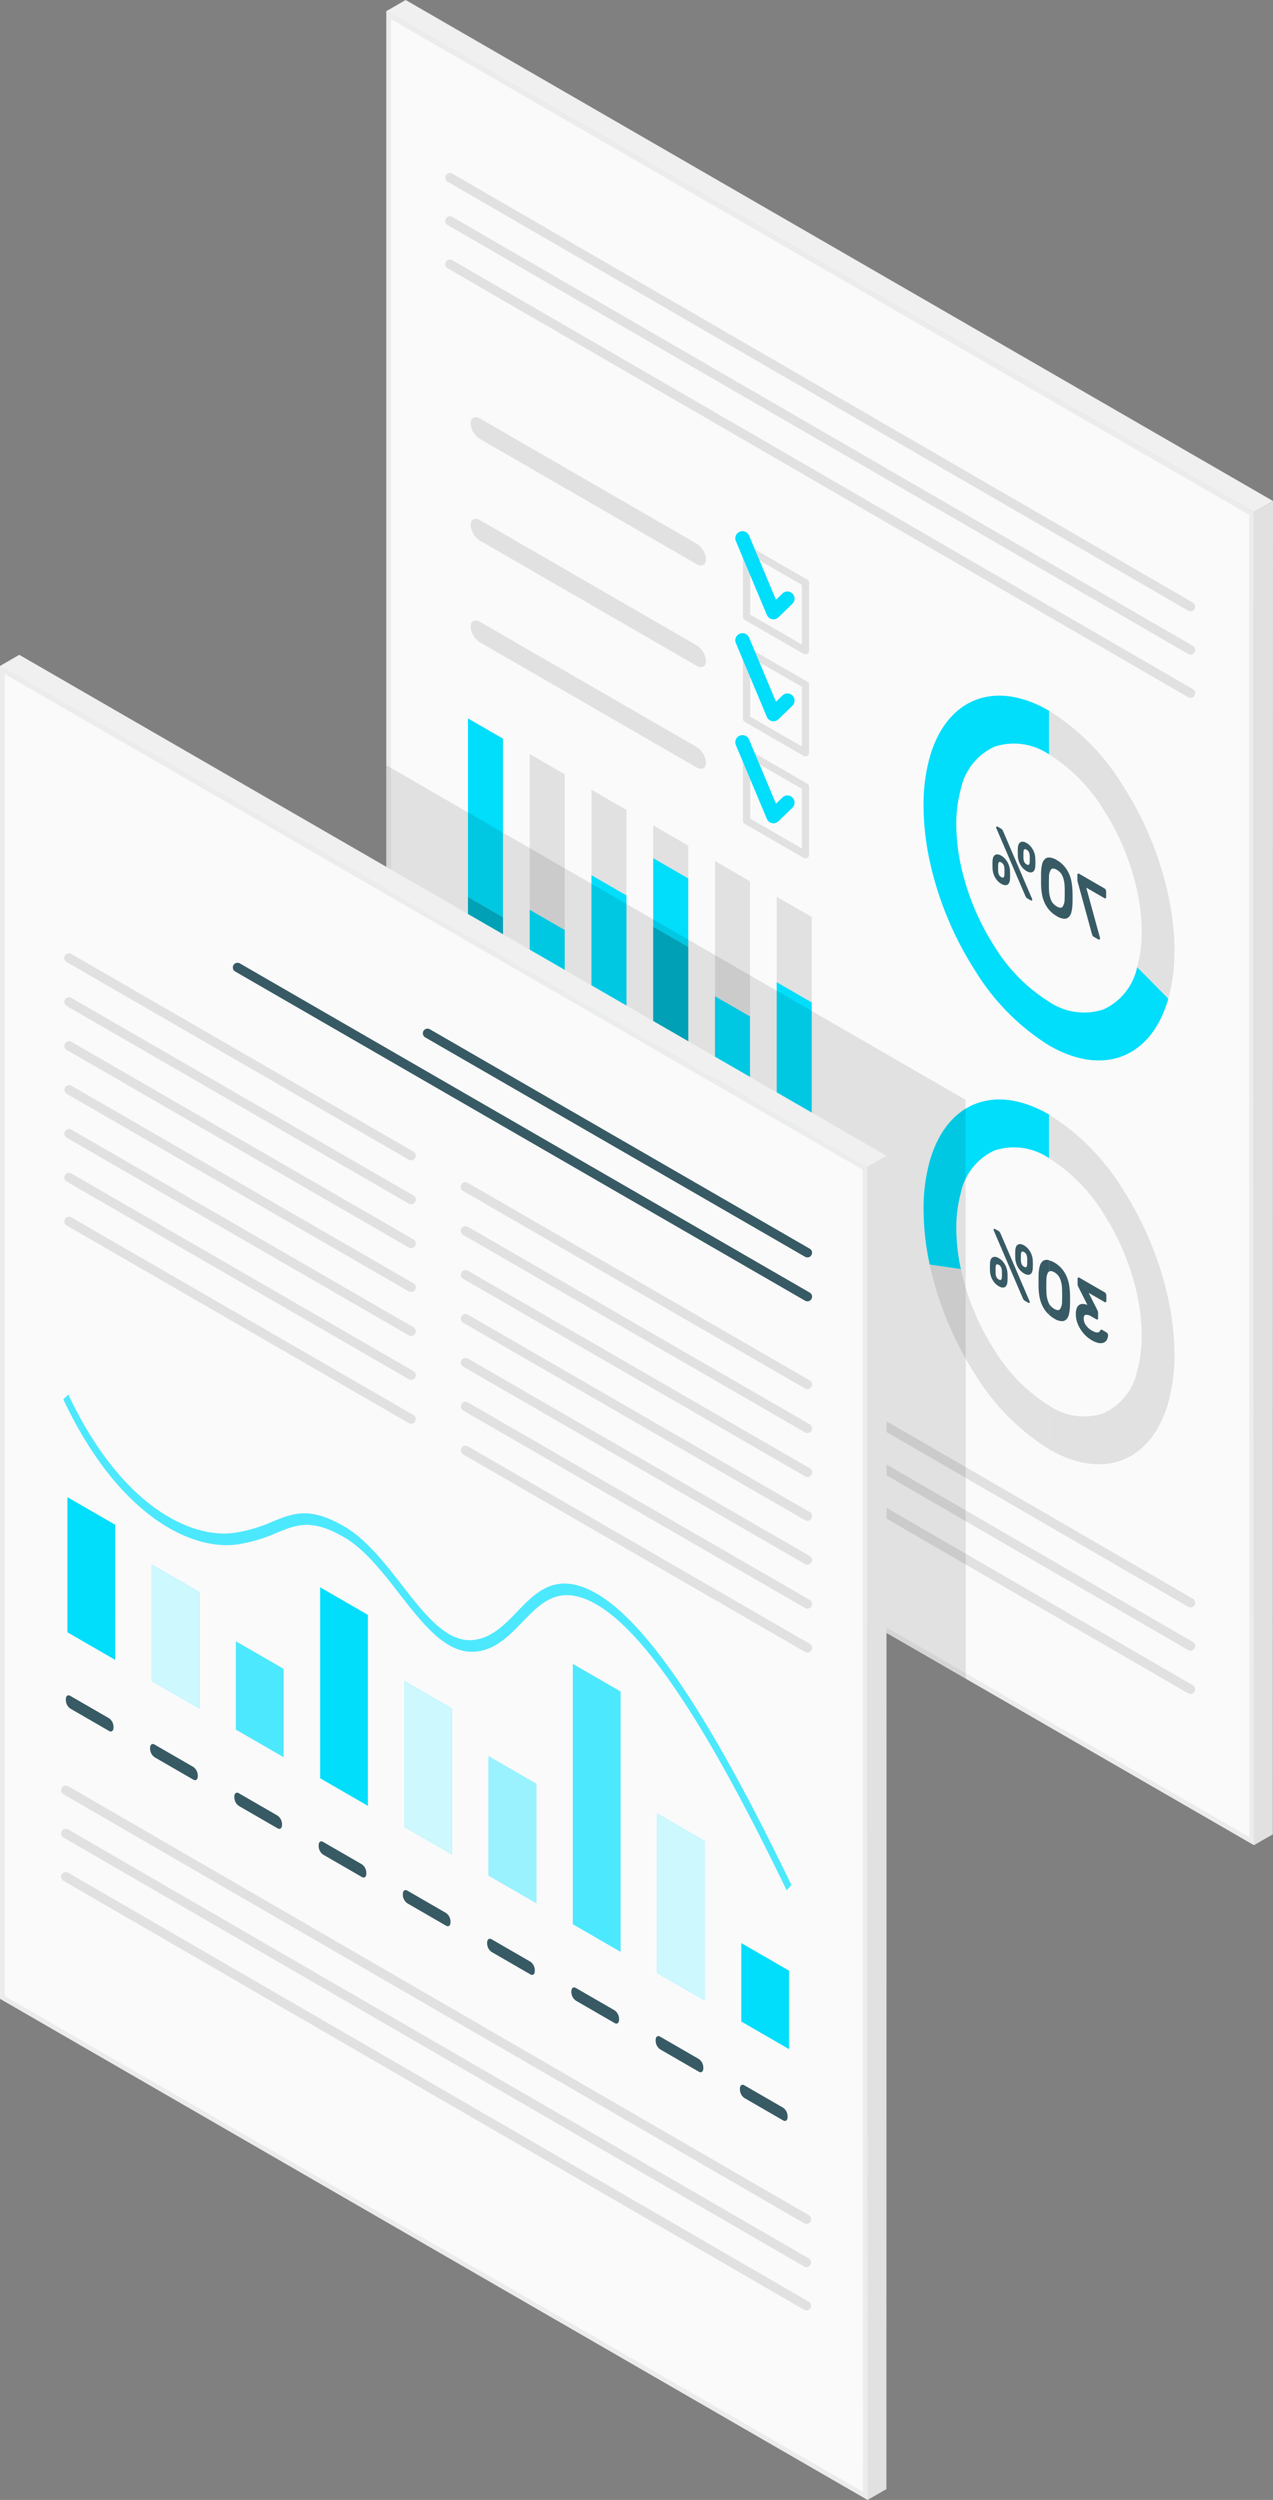 <svg xmlns="http://www.w3.org/2000/svg" width="127.543" height="250.334" viewBox="0 0 127.543 250.334">
  <rect x="0" y="0" width="127.543" height="250.334" fill="#808080" stroke="none"/>
  <g id="Grupo_134955" data-name="Grupo 134955" transform="translate(0 0)">
    <g id="Document" transform="translate(38.711 0)">
      <g id="Sheet">
        <path id="Trazado_119054" data-name="Trazado 119054" d="M1030.991,248.941l1.936-1.116-86.9-50.169-1.936,1.117Z" transform="translate(-944.095 -197.656)" fill="#f0f0f0"/>
        <g id="Grupo_114080" data-name="Grupo 114080" transform="translate(0 1.116)">
          <g id="Grupo_114079" data-name="Grupo 114079">
            <path id="Trazado_119055" data-name="Trazado 119055" d="M944.095,198.846v133.46l86.933,50.188-.037-133.479Z" transform="translate(-944.095 -198.846)" fill="#fafafa"/>
            <path id="Trazado_119056" data-name="Trazado 119056" d="M944.558,199.648l85.97,49.634.037,132.409-86.006-49.653V199.648m-.463-.8V332.307l86.932,50.187-.036-133.478-86.9-50.17Z" transform="translate(-944.095 -198.846)" fill="#ececec"/>
          </g>
        </g>
        <path id="Trazado_119057" data-name="Trazado 119057" d="M1036.806,252.3l.037,133.479,1.88-1.085.019-133.509-1.9,1.093Z" transform="translate(-949.91 -201.013)" fill="#e1e1e1"/>
      </g>
      <g id="Grupo_114112" data-name="Grupo 114112" transform="translate(5.896 17.323)">
        <g id="Grupo_114086" data-name="Grupo 114086" transform="translate(47.924 52.339)">
          <g id="Chart">
            <g id="Grupo_114084" data-name="Grupo 114084">
              <g id="Grupo_114081" data-name="Grupo 114081" transform="translate(6.905 13.091)">
                <path id="Trazado_119058" data-name="Trazado 119058" d="M1020.684,292.479a.31.31,0,0,1,.112.126.386.386,0,0,1,.046.176v.553a.146.146,0,0,1-.046.123.094.094,0,0,1-.112,0l-1.837-1.061,1.363,4.97a.556.556,0,0,1,.018.1.149.149,0,0,1-.047.122.1.1,0,0,1-.112,0l-.484-.279a.266.266,0,0,1-.11-.121,1.093,1.093,0,0,1-.061-.164l-1.358-4.959c-.031-.108-.054-.191-.07-.256a.767.767,0,0,1-.023-.174v-.515a.142.142,0,0,1,.046-.12.092.092,0,0,1,.112,0Z" transform="translate(-1009.452 -286.264)" fill="#375a64"/>
                <path id="Trazado_119059" data-name="Trazado 119059" d="M1014.181,289.955a1.035,1.035,0,0,1,.27-.515.617.617,0,0,1,.48-.169,1.632,1.632,0,0,1,.722.258,2.827,2.827,0,0,1,.725.587,3.147,3.147,0,0,1,.478.731,3.489,3.489,0,0,1,.268.838,6.142,6.142,0,0,1,.1.907c.008.2.012.429.012.68s0,.475-.012.669a3.917,3.917,0,0,1-.1.78,1.058,1.058,0,0,1-.268.516.639.639,0,0,1-.478.168,1.638,1.638,0,0,1-.725-.259,2.907,2.907,0,0,1-1.2-1.3,3.391,3.391,0,0,1-.27-.827,5.821,5.821,0,0,1-.1-.9c0-.1-.006-.211-.006-.331v-.733c0-.12,0-.227.006-.323A3.829,3.829,0,0,1,1014.181,289.955Zm2.267,2.843c0-.239,0-.46-.011-.662a2.893,2.893,0,0,0-.2-.987,1.323,1.323,0,0,0-.582-.645c-.272-.158-.468-.168-.582-.028a1.343,1.343,0,0,0-.2.754c-.008.193-.011.411-.011.648s0,.46.011.664a2.92,2.92,0,0,0,.2.985,1.328,1.328,0,0,0,.582.645q.411.238.582.028a1.329,1.329,0,0,0,.2-.754C1016.445,293.254,1016.448,293.038,1016.448,292.8Z" transform="translate(-1009.209 -286.157)" fill="#375a64"/>
                <path id="Trazado_119060" data-name="Trazado 119060" d="M1012.674,287.914a1.86,1.86,0,0,1,.267.376,1.967,1.967,0,0,1,.165.407,2.034,2.034,0,0,1,.067.394c.006.14.011.287.011.441s0,.3-.011.427a1.074,1.074,0,0,1-.067.316.463.463,0,0,1-.165.217.416.416,0,0,1-.267.066.9.9,0,0,1-.374-.135,1.631,1.631,0,0,1-.375-.3,1.946,1.946,0,0,1-.265-.373,1.776,1.776,0,0,1-.164-.408,1.946,1.946,0,0,1-.068-.394c-.008-.14-.011-.285-.011-.439s0-.3.011-.426a1.044,1.044,0,0,1,.068-.316.446.446,0,0,1,.164-.219.44.44,0,0,1,.265-.068.846.846,0,0,1,.375.131A1.506,1.506,0,0,1,1012.674,287.914Zm.171,5.273a.282.282,0,0,1,.018.056.31.31,0,0,1,.006.042c0,.047-.014.078-.038.09s-.059.01-.1-.015l-.351-.2a.359.359,0,0,1-.126-.112,1.187,1.187,0,0,1-.084-.157l-2.891-6.742a.41.41,0,0,1-.017-.059.153.153,0,0,1-.006-.042.1.1,0,0,1,.038-.092.11.11,0,0,1,.1.018l.35.2a.368.368,0,0,1,.128.112.934.934,0,0,1,.085.158Zm-.777-3.682a.526.526,0,0,0,.232.244c.113.066.191.074.234.027a.379.379,0,0,0,.076-.221,1.266,1.266,0,0,0,.009-.143c0-.067,0-.136,0-.208s0-.145,0-.214a1.458,1.458,0,0,0-.009-.152.961.961,0,0,0-.076-.31.535.535,0,0,0-.234-.246c-.112-.064-.191-.074-.232-.025a.355.355,0,0,0-.077.222,1.067,1.067,0,0,0-.006.143v.422a1.281,1.281,0,0,0,.006.153A.874.874,0,0,0,1012.068,289.506Zm-1.927-.316a2.013,2.013,0,0,1,.267.377,1.829,1.829,0,0,1,.163.407,2.008,2.008,0,0,1,.067.395c.008.14.012.285.012.439s0,.3-.012.426a1.092,1.092,0,0,1-.067.318.44.44,0,0,1-.163.216.4.4,0,0,1-.267.066.908.908,0,0,1-.374-.134,1.556,1.556,0,0,1-.375-.3,1.854,1.854,0,0,1-.265-.373,1.83,1.83,0,0,1-.165-.406,2.037,2.037,0,0,1-.068-.4c-.007-.14-.01-.285-.01-.438s0-.3.01-.427a1.087,1.087,0,0,1,.068-.317.454.454,0,0,1,.165-.217.427.427,0,0,1,.265-.07.833.833,0,0,1,.375.131A1.522,1.522,0,0,1,1010.141,289.19Zm-.608,1.592a.526.526,0,0,0,.234.246c.112.064.191.074.233.025a.361.361,0,0,0,.075-.222.988.988,0,0,0,.01-.142c0-.066,0-.137,0-.209s0-.144,0-.213a1.231,1.231,0,0,0-.01-.153.9.9,0,0,0-.075-.309.538.538,0,0,0-.233-.244c-.114-.066-.191-.074-.234-.027a.378.378,0,0,0-.077.221c0,.029-.006.078-.006.145v.421c0,.068,0,.119.006.151A.933.933,0,0,0,1009.533,290.782Z" transform="translate(-1008.883 -285.948)" fill="#375a64"/>
              </g>
              <g id="Grupo_114083" data-name="Grupo 114083">
                <path id="Trazado_119061" data-name="Trazado 119061" d="M1022.313,281.054a33.608,33.608,0,0,1,4.567,11.014,26.625,26.625,0,0,1,.615,5.534,17.729,17.729,0,0,1-.615,4.824l-3.123-3.157a13.082,13.082,0,0,0,.456-3.562,19.693,19.693,0,0,0-.456-4.089,24.81,24.81,0,0,0-3.378-8.133,16.916,16.916,0,0,0-5.453-5.523v-4.375A22.889,22.889,0,0,1,1022.313,281.054Z" transform="translate(-1002.357 -272.081)" fill="#e1e1e1"/>
                <g id="Grupo_114082" data-name="Grupo 114082">
                  <path id="Trazado_119062" data-name="Trazado 119062" d="M1002.131,278.164c.828-2.921,2.446-4.907,4.567-5.74,2.074-.815,4.625-.532,7.387,1.062v4.375a6.239,6.239,0,0,0-5.454-.773,6.006,6.006,0,0,0-3.377,4.233,13.076,13.076,0,0,0-.456,3.562,19.7,19.7,0,0,0,.456,4.089,24.811,24.811,0,0,0,3.377,8.132,16.922,16.922,0,0,0,5.454,5.524,6.237,6.237,0,0,0,5.453.773,6,6,0,0,0,3.378-4.233l3.123,3.157c-.828,2.92-2.446,4.906-4.567,5.74-2.074.814-4.625.531-7.387-1.062a22.9,22.9,0,0,1-7.387-7.467,33.6,33.6,0,0,1-4.567-11.014,26.632,26.632,0,0,1-.615-5.535A17.722,17.722,0,0,1,1002.131,278.164Z" transform="translate(-1001.516 -271.981)" fill="#00defc"/>
                </g>
              </g>
            </g>
          </g>
          <g id="Chart-2" data-name="Chart" transform="translate(0 40.436)">
            <path id="Trazado_119063" data-name="Trazado 119063" d="M1018.258,339.315a3.412,3.412,0,0,0,.5.625,3.222,3.222,0,0,0,.629.482,2.132,2.132,0,0,0,.711.281.931.931,0,0,0,.5-.041.617.617,0,0,0,.307-.284,1.115,1.115,0,0,0,.123-.435.317.317,0,0,0-.043-.177.326.326,0,0,0-.115-.127l-.461-.266a.089.089,0,0,0-.1-.006.334.334,0,0,0-.078.1.4.4,0,0,1-.094.121.292.292,0,0,1-.155.059.6.6,0,0,1-.243-.036,1.82,1.82,0,0,1-.358-.166,1.789,1.789,0,0,1-.576-.525,1.161,1.161,0,0,1-.22-.669c0-.234.074-.359.22-.377a1,1,0,0,1,.576.182l.485.279a.092.092,0,0,0,.112,0,.136.136,0,0,0,.048-.12v-.554a.466.466,0,0,0-.043-.186c-.03-.067-.059-.126-.085-.177l-.819-1.621,1.615.932a.093.093,0,0,0,.112,0,.146.146,0,0,0,.046-.123v-.554a.378.378,0,0,0-.046-.174.3.3,0,0,0-.112-.126l-2.564-1.481a.094.094,0,0,0-.112,0,.151.151,0,0,0-.045.121v.555a.448.448,0,0,0,.044.186c.029.066.057.126.083.177l.856,1.7a1.343,1.343,0,0,0-.478-.1.627.627,0,0,0-.366.113.7.7,0,0,0-.234.337,1.68,1.68,0,0,0-.082.562,2.665,2.665,0,0,0,.122.792A3.133,3.133,0,0,0,1018.258,339.315Z" transform="translate(-1002.538 -316.315)" fill="#375a64"/>
            <path id="Trazado_119064" data-name="Trazado 119064" d="M1016.178,338.4a.632.632,0,0,0,.477-.169,1.065,1.065,0,0,0,.27-.516,3.9,3.9,0,0,0,.1-.779c.008-.195.013-.416.013-.669s0-.48-.013-.681a6.135,6.135,0,0,0-.1-.906,3.548,3.548,0,0,0-.27-.838,3.1,3.1,0,0,0-.477-.732,2.779,2.779,0,0,0-.725-.586,1.973,1.973,0,0,0-.519-.215v1.134c.118-.085.283-.082.519.054a1.338,1.338,0,0,1,.58.644,2.88,2.88,0,0,1,.2.988c.008.2.011.424.011.662s0,.455-.011.65a1.315,1.315,0,0,1-.2.753q-.172.211-.58-.027a1.345,1.345,0,0,1-.519-.521v1.112a2.974,2.974,0,0,0,.519.385A1.648,1.648,0,0,0,1016.178,338.4Z" transform="translate(-1002.358 -316.2)" fill="#375a64"/>
            <path id="Trazado_119065" data-name="Trazado 119065" d="M1014.8,336.513a2.893,2.893,0,0,1-.2-.987c-.009-.2-.012-.423-.012-.663s0-.456.012-.648a1.325,1.325,0,0,1,.2-.754c.016-.02.046-.014.065-.027V332.3a1.119,1.119,0,0,0-.2-.044.632.632,0,0,0-.48.168,1.049,1.049,0,0,0-.269.516,3.807,3.807,0,0,0-.1.779c0,.1-.007.205-.007.325v.733c0,.12,0,.231.007.331a5.855,5.855,0,0,0,.1.9,3.472,3.472,0,0,0,.269.827,3.018,3.018,0,0,0,.48.722c.062.068.135.129.2.192v-1.112C1014.84,336.6,1014.817,336.556,1014.8,336.513Z" transform="translate(-1002.287 -316.197)" fill="#375a64"/>
            <path id="Trazado_119066" data-name="Trazado 119066" d="M1011.395,330.856a1.055,1.055,0,0,0-.068.316c-.008.131-.012.274-.012.427s0,.3.012.44a1.952,1.952,0,0,0,.068.394,1.8,1.8,0,0,0,.163.408,1.941,1.941,0,0,0,.267.372,1.568,1.568,0,0,0,.374.3.91.91,0,0,0,.375.135.431.431,0,0,0,.265-.066.452.452,0,0,0,.165-.217,1.058,1.058,0,0,0,.067-.316c.008-.131.011-.274.011-.427s0-.3-.011-.44a1.967,1.967,0,0,0-.067-.394,1.858,1.858,0,0,0-.165-.408,1.951,1.951,0,0,0-.265-.375,1.484,1.484,0,0,0-.375-.3.85.85,0,0,0-.374-.131.438.438,0,0,0-.267.068A.447.447,0,0,0,1011.395,330.856Zm.488,1.067v-.21a1.261,1.261,0,0,1,.006-.144.373.373,0,0,1,.077-.222c.042-.049.122-.04.233.025a.536.536,0,0,1,.234.246.949.949,0,0,1,.077.308c0,.034.007.085.008.154s0,.14,0,.212,0,.142,0,.21-.006.114-.008.142a.379.379,0,0,1-.077.221c-.043.048-.122.039-.234-.026a.538.538,0,0,1-.233-.244.937.937,0,0,1-.077-.309,1.481,1.481,0,0,1-.006-.152Z" transform="translate(-1002.131 -316.092)" fill="#375a64"/>
            <path id="Trazado_119067" data-name="Trazado 119067" d="M1010.3,333.147a1.843,1.843,0,0,0-.165-.406,1.964,1.964,0,0,0-.266-.377,1.472,1.472,0,0,0-.374-.3.837.837,0,0,0-.376-.131.421.421,0,0,0-.265.07.451.451,0,0,0-.165.216,1.066,1.066,0,0,0-.067.317c-.008.131-.011.272-.011.426s0,.3.011.44a2.039,2.039,0,0,0,.067.395,1.882,1.882,0,0,0,.165.407,1.914,1.914,0,0,0,.265.373,1.585,1.585,0,0,0,.376.3.9.9,0,0,0,.374.134.411.411,0,0,0,.266-.066.445.445,0,0,0,.165-.217,1.085,1.085,0,0,0,.066-.318c.008-.13.012-.273.012-.426s0-.3-.012-.439A2.022,2.022,0,0,0,1010.3,333.147Zm-.485.715a1.4,1.4,0,0,1-.01.142.358.358,0,0,1-.077.22c-.041.051-.121.04-.232-.023a.53.53,0,0,1-.234-.246.932.932,0,0,1-.077-.31c0-.032-.006-.082-.006-.151v-.421c0-.067,0-.116.006-.145a.375.375,0,0,1,.077-.221c.043-.047.12-.038.234.026a.531.531,0,0,1,.232.244.926.926,0,0,1,.077.31c0,.033.008.084.01.153s0,.14,0,.212S1009.815,333.794,1009.815,333.862Z" transform="translate(-1001.961 -316.177)" fill="#375a64"/>
            <path id="Trazado_119068" data-name="Trazado 119068" d="M1012.6,336.173l-2.892-6.742a.953.953,0,0,0-.085-.159.385.385,0,0,0-.126-.111l-.352-.2a.107.107,0,0,0-.1-.018.1.1,0,0,0-.037.092.211.211,0,0,0,.006.042.559.559,0,0,0,.017.057l2.892,6.742a1.053,1.053,0,0,0,.084.157.346.346,0,0,0,.127.112l.352.2a.1.1,0,0,0,.1.015c.026-.014.039-.043.039-.091a.382.382,0,0,0-.006-.043C1012.612,336.211,1012.606,336.192,1012.6,336.173Z" transform="translate(-1001.986 -315.989)" fill="#375a64"/>
            <path id="Trazado_119069" data-name="Trazado 119069" d="M1014.926,321.1l.007,0v-4.375l-.007,0Z" transform="translate(-1002.357 -315.223)" fill="#00defc"/>
            <path id="Trazado_119070" data-name="Trazado 119070" d="M1004.8,328.025a13.088,13.088,0,0,1,.456-3.563,6.009,6.009,0,0,1,3.377-4.233,6.243,6.243,0,0,1,5.454.774v-4.375c-2.761-1.594-5.312-1.877-7.387-1.062-2.121.833-3.74,2.819-4.567,5.739a17.724,17.724,0,0,0-.615,4.824,26.632,26.632,0,0,0,.615,5.535l3.123.45A19.7,19.7,0,0,1,1004.8,328.025Z" transform="translate(-1001.516 -315.123)" fill="#00defc"/>
            <path id="Trazado_119071" data-name="Trazado 119071" d="M1014.926,347.821V352.2l.007,0v-4.375Z" transform="translate(-1002.357 -317.174)" fill="#00defc"/>
            <g id="Grupo_114085" data-name="Grupo 114085" transform="translate(0.615 1.51)">
              <path id="Trazado_119072" data-name="Trazado 119072" d="M1022.313,324.2a33.607,33.607,0,0,1,4.567,11.014,26.624,26.624,0,0,1,.615,5.534,17.717,17.717,0,0,1-.615,4.823c-.828,2.921-2.447,4.907-4.567,5.741-2.072.814-4.621.532-7.379-1.058v-4.375a6.237,6.237,0,0,0,5.446.77,6.006,6.006,0,0,0,3.378-4.233,13.086,13.086,0,0,0,.456-3.562,19.692,19.692,0,0,0-.456-4.089,24.81,24.81,0,0,0-3.378-8.133,16.919,16.919,0,0,0-5.446-5.519v-4.375A22.889,22.889,0,0,1,1022.313,324.2Z" transform="translate(-1002.973 -316.734)" fill="#e1e1e1"/>
              <path id="Trazado_119073" data-name="Trazado 119073" d="M1005.3,333.221a24.811,24.811,0,0,0,3.377,8.132,16.932,16.932,0,0,0,5.454,5.524v4.375a22.9,22.9,0,0,1-7.387-7.467,33.6,33.6,0,0,1-4.567-11.015Z" transform="translate(-1002.172 -317.74)" fill="#e1e1e1"/>
            </g>
          </g>
        </g>
        <g id="Grupo_114103" data-name="Grupo 114103" transform="translate(2.28 24.45)">
          <g id="Check_List" data-name="Check List" transform="translate(0.263)">
            <g id="Grupo_114089" data-name="Grupo 114089">
              <g id="Grupo_114088" data-name="Grupo 114088" transform="translate(26.523 11.417)">
                <g id="Grupo_114087" data-name="Grupo 114087" transform="translate(0.766 1.401)">
                  <path id="Trazado_119074" data-name="Trazado 119074" d="M988.293,266.788l-5.9-3.405a.361.361,0,0,1-.181-.314v-6.807a.363.363,0,0,1,.545-.314l5.9,3.4a.363.363,0,0,1,.182.314v6.809a.363.363,0,0,1-.182.314.362.362,0,0,1-.363,0Zm-5.352-9.9v5.97l5.171,2.985v-5.97Z" transform="translate(-982.215 -255.899)" fill="#e1e1e1"/>
                </g>
                <path id="Check" d="M981.836,254.46a.716.716,0,0,1,.936.382l2.7,6.432.644-.626a.715.715,0,1,1,1,1.025l-1.4,1.356a.711.711,0,0,1-.5.2.751.751,0,0,1-.143-.014.718.718,0,0,1-.516-.424l-3.109-7.4A.716.716,0,0,1,981.836,254.46Z" transform="translate(-981.397 -254.405)" fill="#00defc"/>
              </g>
              <path id="Trazado_119075" data-name="Trazado 119075" d="M975.741,254.888l-21.7-12.529c-.52-.3-.943-.084-.943.483a2.028,2.028,0,0,0,.943,1.571l21.7,12.528c.52.3.943.084.943-.482A2.028,2.028,0,0,0,975.741,254.888Z" transform="translate(-953.099 -242.224)" fill="#e1e1e1"/>
            </g>
            <g id="Grupo_114092" data-name="Grupo 114092" transform="translate(0 10.181)">
              <g id="Grupo_114091" data-name="Grupo 114091" transform="translate(26.523 11.448)">
                <g id="Grupo_114090" data-name="Grupo 114090" transform="translate(0.766 1.4)">
                  <path id="Trazado_119076" data-name="Trazado 119076" d="M988.294,277.683l-5.9-3.4a.363.363,0,0,1-.182-.314v-6.808a.363.363,0,0,1,.545-.314l5.9,3.4a.362.362,0,0,1,.181.314v6.807a.365.365,0,0,1-.363.364A.356.356,0,0,1,988.294,277.683Zm-5.353-9.9v5.97l5.171,2.985v-5.97Z" transform="translate(-982.215 -266.794)" fill="#e1e1e1"/>
                </g>
                <path id="Check-2" data-name="Check" d="M981.836,265.356a.716.716,0,0,1,.936.382l2.7,6.432.644-.626a.715.715,0,1,1,1,1.025l-1.4,1.356a.711.711,0,0,1-.5.2.751.751,0,0,1-.143-.014.718.718,0,0,1-.516-.424l-3.109-7.4A.716.716,0,0,1,981.836,265.356Z" transform="translate(-981.397 -265.301)" fill="#00defc"/>
              </g>
              <path id="Trazado_119077" data-name="Trazado 119077" d="M975.741,265.75l-21.7-12.529c-.52-.3-.943-.084-.943.483a2.028,2.028,0,0,0,.943,1.571l21.7,12.528c.52.3.943.085.943-.482A2.028,2.028,0,0,0,975.741,265.75Z" transform="translate(-953.099 -253.087)" fill="#e1e1e1"/>
            </g>
            <g id="Grupo_114095" data-name="Grupo 114095" transform="translate(0 20.362)">
              <g id="Grupo_114094" data-name="Grupo 114094" transform="translate(26.523 11.48)">
                <g id="Grupo_114093" data-name="Grupo 114093" transform="translate(0.766 1.401)">
                  <path id="Trazado_119078" data-name="Trazado 119078" d="M988.294,288.58l-5.9-3.4a.363.363,0,0,1-.182-.314v-6.808a.363.363,0,0,1,.545-.314l5.9,3.4a.36.36,0,0,1,.181.314v6.808a.362.362,0,0,1-.363.363A.355.355,0,0,1,988.294,288.58Zm-5.353-9.9v5.97l5.171,2.985v-5.97Z" transform="translate(-982.215 -277.691)" fill="#e1e1e1"/>
                </g>
                <path id="Check-3" data-name="Check" d="M981.836,276.252a.716.716,0,0,1,.936.382l2.7,6.432.644-.626a.715.715,0,1,1,1,1.025l-1.4,1.356a.711.711,0,0,1-.5.2.753.753,0,0,1-.143-.014.718.718,0,0,1-.516-.424l-3.109-7.4A.716.716,0,0,1,981.836,276.252Z" transform="translate(-981.397 -276.197)" fill="#00defc"/>
              </g>
              <path id="Trazado_119079" data-name="Trazado 119079" d="M975.741,276.613l-21.7-12.529c-.52-.3-.943-.085-.943.482a2.027,2.027,0,0,0,.943,1.571l21.7,12.528c.52.3.943.085.943-.482A2.027,2.027,0,0,0,975.741,276.613Z" transform="translate(-953.099 -263.949)" fill="#e1e1e1"/>
            </g>
          </g>
          <g id="Grupo_114102" data-name="Grupo 114102" transform="translate(0 30.168)">
            <path id="Trazado_119080" data-name="Trazado 119080" d="M985.823,332.662l3.506,2.024v-39.2l-3.506-2.024Z" transform="translate(-954.888 -275.607)" fill="#e1e1e1"/>
            <path id="Trazado_119081" data-name="Trazado 119081" d="M979.222,328.851l3.506,2.024v-39.2l-3.506-2.024Z" transform="translate(-954.474 -275.368)" fill="#e1e1e1"/>
            <path id="Trazado_119082" data-name="Trazado 119082" d="M972.621,325.04l3.506,2.024v-39.2l-3.506-2.024Z" transform="translate(-954.06 -275.129)" fill="#e1e1e1"/>
            <path id="Trazado_119083" data-name="Trazado 119083" d="M966.02,321.229l3.506,2.024v-39.2l-3.506-2.024Z" transform="translate(-953.646 -274.89)" fill="#e1e1e1"/>
            <path id="Trazado_119084" data-name="Trazado 119084" d="M959.419,317.418l3.506,2.024v-39.2l-3.506-2.024Z" transform="translate(-953.232 -274.651)" fill="#e1e1e1"/>
            <path id="Trazado_119085" data-name="Trazado 119085" d="M952.818,313.607l3.506,2.024v-39.2l-3.506-2.024Z" transform="translate(-952.818 -274.412)" fill="#e1e1e1"/>
            <path id="Trazado_119086" data-name="Trazado 119086" d="M956.323,276.436l-3.506-2.024V292.3l3.506,2.024Z" transform="translate(-952.818 -274.412)" fill="#00defc"/>
            <g id="Grupo_114096" data-name="Grupo 114096" transform="translate(30.935 26.418)">
              <path id="Trazado_119087" data-name="Trazado 119087" d="M989.329,304.621l-3.506-2.024v21.884l3.506,2.024Z" transform="translate(-985.823 -302.598)" fill="#00defc"/>
              <path id="Trazado_119088" data-name="Trazado 119088" d="M989.329,327.97l-3.506-2.024V334.7l3.506,2.024Z" transform="translate(-985.823 -304.062)" opacity="0.15"/>
            </g>
            <g id="Grupo_114097" data-name="Grupo 114097" transform="translate(24.748 27.82)">
              <path id="Trazado_119089" data-name="Trazado 119089" d="M982.728,306.118l-3.506-2.024v7.879L982.728,314Z" transform="translate(-979.222 -304.094)" fill="#00defc"/>
              <path id="Trazado_119090" data-name="Trazado 119090" d="M982.728,314.524l-3.506-2.024v17.784l3.506,2.024Z" transform="translate(-979.222 -304.621)" opacity="0.15"/>
            </g>
            <g id="Grupo_114098" data-name="Grupo 114098" transform="translate(18.561 13.997)">
              <path id="Trazado_119091" data-name="Trazado 119091" d="M976.127,291.369l-3.506-2.024v6.875l3.506,2.024Z" transform="translate(-972.621 -289.345)" fill="#00defc"/>
              <path id="Trazado_119092" data-name="Trazado 119092" d="M976.127,298.7l-3.506-2.024V325.72l3.506,2.024Z" transform="translate(-972.621 -289.805)" opacity="0.15"/>
            </g>
            <g id="Grupo_114099" data-name="Grupo 114099" transform="translate(12.374 15.702)">
              <path id="Trazado_119093" data-name="Trazado 119093" d="M969.526,293.188l-3.506-2.024v17.321l3.506,2.024Z" transform="translate(-966.02 -291.164)" fill="#00defc"/>
              <path id="Trazado_119094" data-name="Trazado 119094" d="M969.526,311.668l-3.506-2.024v13.317l3.506,2.024Z" transform="translate(-966.02 -292.323)" opacity="0.15"/>
            </g>
            <g id="Grupo_114100" data-name="Grupo 114100" transform="translate(6.187 19.166)">
              <path id="Trazado_119095" data-name="Trazado 119095" d="M962.925,296.884l-3.506-2.024v7.324l3.506,2.024Z" transform="translate(-959.419 -294.86)" fill="#00defc"/>
              <path id="Trazado_119096" data-name="Trazado 119096" d="M962.925,304.7l-3.506-2.024v16.277l3.506,2.024Z" transform="translate(-959.419 -295.351)" opacity="0.15"/>
            </g>
            <g id="Grupo_114101" data-name="Grupo 114101" transform="translate(0 17.889)">
              <path id="Trazado_119097" data-name="Trazado 119097" d="M956.323,295.522l-3.506-2.024V314.8l3.506,2.024Z" transform="translate(-952.818 -293.498)" opacity="0.15"/>
            </g>
            <path id="Trazado_119098" data-name="Trazado 119098" d="M989.329,327.97l-3.506-2.024V334.7l3.506,2.024Z" transform="translate(-954.888 -277.644)" fill="#00defc"/>
            <path id="Trazado_119099" data-name="Trazado 119099" d="M989.329,327.97l-3.506-2.024V334.7l3.506,2.024Z" transform="translate(-954.888 -277.644)" opacity="0.2"/>
            <path id="Trazado_119100" data-name="Trazado 119100" d="M982.728,314.524l-3.506-2.024v17.784l3.506,2.024Z" transform="translate(-954.474 -276.801)" fill="#00defc"/>
            <path id="Trazado_119101" data-name="Trazado 119101" d="M982.728,314.524l-3.506-2.024v17.784l3.506,2.024Z" transform="translate(-954.474 -276.801)" opacity="0.2"/>
            <path id="Trazado_119102" data-name="Trazado 119102" d="M976.127,298.7l-3.506-2.024V325.72l3.506,2.024Z" transform="translate(-954.06 -275.809)" fill="#00defc"/>
            <path id="Trazado_119103" data-name="Trazado 119103" d="M976.127,298.7l-3.506-2.024V325.72l3.506,2.024Z" transform="translate(-954.06 -275.809)" opacity="0.2"/>
            <path id="Trazado_119104" data-name="Trazado 119104" d="M969.526,311.668l-3.506-2.024v13.317l3.506,2.024Z" transform="translate(-953.646 -276.622)" fill="#00defc"/>
            <path id="Trazado_119105" data-name="Trazado 119105" d="M969.526,311.668l-3.506-2.024v13.317l3.506,2.024Z" transform="translate(-953.646 -276.622)" opacity="0.2"/>
            <path id="Trazado_119106" data-name="Trazado 119106" d="M962.925,304.7l-3.506-2.024v16.277l3.506,2.024Z" transform="translate(-953.232 -276.184)" fill="#00defc"/>
            <path id="Trazado_119107" data-name="Trazado 119107" d="M962.925,304.7l-3.506-2.024v16.277l3.506,2.024Z" transform="translate(-953.232 -276.184)" opacity="0.2"/>
            <path id="Trazado_119108" data-name="Trazado 119108" d="M956.323,295.522l-3.506-2.024V314.8l3.506,2.024Z" transform="translate(-952.818 -275.609)" fill="#00defc"/>
            <path id="Trazado_119109" data-name="Trazado 119109" d="M956.323,295.522l-3.506-2.024V314.8l3.506,2.024Z" transform="translate(-952.818 -275.609)" opacity="0.2"/>
          </g>
        </g>
        <g id="Grupo_114107" data-name="Grupo 114107">
          <g id="Grupo_114104" data-name="Grupo 114104">
            <path id="Trazado_119110" data-name="Trazado 119110" d="M1025.058,260.029a.469.469,0,0,0,.234-.874l-74.2-42.953a.468.468,0,1,0-.469.811l74.2,42.953A.457.457,0,0,0,1025.058,260.029Z" transform="translate(-950.385 -216.139)" fill="#e1e1e1"/>
          </g>
          <g id="Grupo_114105" data-name="Grupo 114105" transform="translate(0 4.334)">
            <path id="Trazado_119111" data-name="Trazado 119111" d="M1025.058,264.653a.469.469,0,0,0,.234-.874l-74.2-42.953a.468.468,0,1,0-.469.811l74.2,42.953A.458.458,0,0,0,1025.058,264.653Z" transform="translate(-950.385 -220.762)" fill="#e1e1e1"/>
          </g>
          <g id="Grupo_114106" data-name="Grupo 114106" transform="translate(0 8.667)">
            <path id="Trazado_119112" data-name="Trazado 119112" d="M1025.058,269.276a.469.469,0,0,0,.234-.874l-74.2-42.953a.468.468,0,1,0-.469.811l74.2,42.953A.458.458,0,0,0,1025.058,269.276Z" transform="translate(-950.385 -225.385)" fill="#e1e1e1"/>
          </g>
        </g>
        <g id="Grupo_114111" data-name="Grupo 114111" transform="translate(0 99.747)">
          <g id="Grupo_114108" data-name="Grupo 114108">
            <path id="Trazado_119113" data-name="Trazado 119113" d="M1025.058,366.452a.469.469,0,0,0,.234-.875l-74.2-42.952a.468.468,0,1,0-.469.811l74.2,42.953A.458.458,0,0,0,1025.058,366.452Z" transform="translate(-950.385 -322.561)" fill="#e1e1e1"/>
          </g>
          <g id="Grupo_114109" data-name="Grupo 114109" transform="translate(0 4.333)">
            <path id="Trazado_119114" data-name="Trazado 119114" d="M1025.058,371.075a.469.469,0,0,0,.234-.874l-74.2-42.952a.468.468,0,1,0-.469.811l74.2,42.953A.467.467,0,0,0,1025.058,371.075Z" transform="translate(-950.385 -327.185)" fill="#e1e1e1"/>
          </g>
          <g id="Grupo_114110" data-name="Grupo 114110" transform="translate(0 8.667)">
            <path id="Trazado_119115" data-name="Trazado 119115" d="M1025.058,375.7a.468.468,0,0,0,.234-.874l-74.2-42.952a.468.468,0,1,0-.469.811l74.2,42.952A.457.457,0,0,0,1025.058,375.7Z" transform="translate(-950.385 -331.808)" fill="#e1e1e1"/>
          </g>
        </g>
      </g>
    </g>
    <path id="Shadow" d="M944.1,337.36V279.42l58.027,33.5.016,57.948Z" transform="translate(-905.384 -202.784)" opacity="0.1"/>
    <g id="Document-2" data-name="Document" transform="translate(0 65.571)">
      <g id="Sheet-2" data-name="Sheet">
        <path id="Trazado_119116" data-name="Trazado 119116" d="M989.689,318.9l1.936-1.116-86.9-50.169-1.936,1.116Z" transform="translate(-902.793 -267.614)" fill="#f0f0f0"/>
        <g id="Grupo_114114" data-name="Grupo 114114" transform="translate(0 1.116)">
          <g id="Grupo_114113" data-name="Grupo 114113">
            <path id="Trazado_119117" data-name="Trazado 119117" d="M902.793,268.8v133.46l86.933,50.188-.037-133.478Z" transform="translate(-902.793 -268.805)" fill="#fafafa"/>
            <path id="Trazado_119118" data-name="Trazado 119118" d="M903.256,269.606l85.97,49.635.037,132.409L903.256,402V269.606m-.463-.8v133.46l86.933,50.188-.037-133.478-86.9-50.17Z" transform="translate(-902.793 -268.805)" fill="#ececec"/>
          </g>
        </g>
        <path id="Trazado_119119" data-name="Trazado 119119" d="M995.5,322.257l.037,133.478,1.88-1.085.019-133.509-1.9,1.093Z" transform="translate(-908.608 -270.972)" fill="#e1e1e1"/>
      </g>
      <g id="Grupo_114141" data-name="Grupo 114141" transform="translate(6.128 29.901)">
        <g id="Grupo_114118" data-name="Grupo 114118" transform="translate(0.22 44.174)">
          <g id="Grupo_114117" data-name="Grupo 114117" transform="translate(0.248 10.275)">
            <g id="Grupo_114115" data-name="Grupo 114115" transform="translate(0 19.843)">
              <path id="Trazado_119120" data-name="Trazado 119120" d="M982.332,420.441l3.888,2.245a1.062,1.062,0,0,1,.444.848v.088c0,.327-.2.477-.444.336l-3.888-2.245a1.064,1.064,0,0,1-.443-.847v-.089C981.889,420.451,982.088,420.3,982.332,420.441Z" transform="translate(-914.351 -381.39)" fill="#375a64"/>
              <path id="Trazado_119121" data-name="Trazado 119121" d="M973.325,415.24l3.888,2.245a1.062,1.062,0,0,1,.444.848v.088c0,.327-.2.477-.444.336l-3.888-2.245a1.063,1.063,0,0,1-.443-.847v-.089C972.882,415.25,973.081,415.1,973.325,415.24Z" transform="translate(-913.786 -381.064)" fill="#375a64"/>
              <path id="Trazado_119122" data-name="Trazado 119122" d="M964.318,410.039l3.888,2.245a1.062,1.062,0,0,1,.444.848v.088c0,.327-.2.477-.444.336l-3.888-2.245a1.062,1.062,0,0,1-.444-.847v-.089C963.874,410.049,964.073,409.9,964.318,410.039Z" transform="translate(-913.221 -380.738)" fill="#375a64"/>
              <path id="Trazado_119123" data-name="Trazado 119123" d="M955.311,404.838l3.888,2.245a1.064,1.064,0,0,1,.443.848v.088c0,.327-.2.477-.443.336l-3.888-2.245a1.062,1.062,0,0,1-.444-.847v-.089C954.867,404.848,955.066,404.7,955.311,404.838Z" transform="translate(-912.656 -380.411)" fill="#375a64"/>
              <path id="Trazado_119124" data-name="Trazado 119124" d="M946.3,399.637l3.888,2.245a1.064,1.064,0,0,1,.443.848v.088c0,.327-.2.477-.443.336l-3.888-2.245a1.062,1.062,0,0,1-.444-.847v-.089C945.86,399.647,946.059,399.5,946.3,399.637Z" transform="translate(-912.091 -380.085)" fill="#375a64"/>
              <path id="Trazado_119125" data-name="Trazado 119125" d="M937.3,394.436l3.888,2.245a1.062,1.062,0,0,1,.444.848v.088c0,.327-.2.477-.444.336l-3.888-2.245a1.063,1.063,0,0,1-.443-.847v-.089C936.853,394.446,937.052,394.295,937.3,394.436Z" transform="translate(-911.526 -379.759)" fill="#375a64"/>
              <path id="Trazado_119126" data-name="Trazado 119126" d="M928.289,389.235l3.888,2.245a1.062,1.062,0,0,1,.444.848v.088c0,.327-.2.477-.444.336l-3.888-2.245a1.063,1.063,0,0,1-.443-.847v-.089C927.846,389.245,928.045,389.094,928.289,389.235Z" transform="translate(-910.961 -379.433)" fill="#375a64"/>
              <path id="Trazado_119127" data-name="Trazado 119127" d="M919.282,384.034l3.888,2.245a1.062,1.062,0,0,1,.444.848v.088c0,.327-.2.477-.444.336l-3.888-2.245a1.062,1.062,0,0,1-.444-.847v-.089C918.838,384.044,919.037,383.893,919.282,384.034Z" transform="translate(-910.396 -379.107)" fill="#375a64"/>
              <path id="Trazado_119128" data-name="Trazado 119128" d="M910.275,378.833l3.888,2.245a1.064,1.064,0,0,1,.443.848v.088c0,.327-.2.477-.443.336l-3.888-2.245a1.062,1.062,0,0,1-.444-.847v-.089C909.831,378.843,910.03,378.692,910.275,378.833Z" transform="translate(-909.831 -378.78)" fill="#375a64"/>
            </g>
            <g id="Grupo_114116" data-name="Grupo 114116" transform="translate(0.161)">
              <path id="Trazado_119129" data-name="Trazado 119129" d="M986.818,408.011l-4.782-2.761v7.857l4.782,2.761Z" transform="translate(-914.521 -360.597)" fill="#00defc"/>
              <path id="Trazado_119130" data-name="Trazado 119130" d="M977.814,394.165l-4.782-2.761v15.962l4.782,2.761Z" transform="translate(-913.957 -359.729)" fill="#00defc"/>
              <path id="Trazado_119131" data-name="Trazado 119131" d="M977.814,394.165l-4.782-2.761v15.962l4.782,2.761Z" transform="translate(-913.957 -359.729)" fill="#fff" opacity="0.8"/>
              <path id="Trazado_119132" data-name="Trazado 119132" d="M968.81,378.188l-4.782-2.761v26.064l4.782,2.761Z" transform="translate(-913.392 -358.727)" fill="#00defc"/>
              <path id="Trazado_119133" data-name="Trazado 119133" d="M968.81,378.188l-4.782-2.761v26.064l4.782,2.761Z" transform="translate(-913.392 -358.727)" fill="#fff" opacity="0.3"/>
              <path id="Trazado_119134" data-name="Trazado 119134" d="M959.805,388.046l-4.782-2.761v11.953L959.805,400Z" transform="translate(-912.827 -359.345)" fill="#00defc"/>
              <path id="Trazado_119135" data-name="Trazado 119135" d="M959.805,388.046l-4.782-2.761v11.953L959.805,400Z" transform="translate(-912.827 -359.345)" fill="#fff" opacity="0.6"/>
              <path id="Trazado_119136" data-name="Trazado 119136" d="M950.8,380.013l-4.782-2.761v14.609l4.782,2.761Z" transform="translate(-912.262 -358.841)" fill="#00defc"/>
              <path id="Trazado_119137" data-name="Trazado 119137" d="M950.8,380.013l-4.782-2.761v14.609l4.782,2.761Z" transform="translate(-912.262 -358.841)" fill="#fff" opacity="0.8"/>
              <path id="Trazado_119138" data-name="Trazado 119138" d="M941.8,370l-4.782-2.761v19.123l4.782,2.761Z" transform="translate(-911.698 -358.213)" fill="#00defc"/>
              <path id="Trazado_119139" data-name="Trazado 119139" d="M932.793,375.771l-4.782-2.761v8.84l4.782,2.761Z" transform="translate(-911.133 -358.575)" fill="#00defc"/>
              <path id="Trazado_119140" data-name="Trazado 119140" d="M932.793,375.771l-4.782-2.761v8.84l4.782,2.761Z" transform="translate(-911.133 -358.575)" fill="#fff" opacity="0.3"/>
              <path id="Trazado_119141" data-name="Trazado 119141" d="M923.789,367.564l-4.782-2.761v11.66l4.782,2.761Z" transform="translate(-910.568 -358.06)" fill="#00defc"/>
              <path id="Trazado_119142" data-name="Trazado 119142" d="M923.789,367.564l-4.782-2.761v11.66l4.782,2.761Z" transform="translate(-910.568 -358.06)" fill="#fff" opacity="0.8"/>
              <path id="Trazado_119143" data-name="Trazado 119143" d="M914.785,360.37,910,357.609v13.53l4.782,2.761Z" transform="translate(-910.003 -357.609)" fill="#00defc"/>
            </g>
          </g>
          <path id="Trazado_119144" data-name="Trazado 119144" d="M910.063,346.647c5.286,11.19,12.27,14.456,16.643,13.85a14.914,14.914,0,0,0,3.827-1.128c2.071-.845,3.708-1.513,7.151.475,2.208,1.276,4.041,3.628,5.813,5.9,2.3,2.951,4.468,5.739,7.114,5.485,1.86-.179,3.164-1.531,4.426-2.84,1.948-2.02,3.963-4.108,7.966-1.8,6.687,3.861,14.339,18.506,19.514,29.186l-.488.5c-5.088-10.5-12.594-24.887-19.026-28.6-3.7-2.138-5.526-.246-7.457,1.756-1.309,1.357-2.664,2.761-4.653,2.952-2.934.282-5.244-2.683-7.688-5.824-1.7-2.187-3.465-4.448-5.521-5.635-3.237-1.869-4.72-1.264-6.773-.427A15.232,15.232,0,0,1,927,361.651c-4.58.633-11.895-2.792-17.437-14.525Z" transform="translate(-909.566 -346.647)" fill="#00defc"/>
          <path id="Trazado_119145" data-name="Trazado 119145" d="M910.063,346.647c5.286,11.19,12.27,14.456,16.643,13.85a14.914,14.914,0,0,0,3.827-1.128c2.071-.845,3.708-1.513,7.151.475,2.208,1.276,4.041,3.628,5.813,5.9,2.3,2.951,4.468,5.739,7.114,5.485,1.86-.179,3.164-1.531,4.426-2.84,1.948-2.02,3.963-4.108,7.966-1.8,6.687,3.861,14.339,18.506,19.514,29.186l-.488.5c-5.088-10.5-12.594-24.887-19.026-28.6-3.7-2.138-5.526-.246-7.457,1.756-1.309,1.357-2.664,2.761-4.653,2.952-2.934.282-5.244-2.683-7.688-5.824-1.7-2.187-3.465-4.448-5.521-5.635-3.237-1.869-4.72-1.264-6.773-.427A15.232,15.232,0,0,1,927,361.651c-4.58.633-11.895-2.792-17.437-14.525Z" transform="translate(-909.566 -346.647)" fill="#fff" opacity="0.3"/>
        </g>
        <g id="Grupo_114122" data-name="Grupo 114122" transform="translate(0 83.326)">
          <g id="Grupo_114119" data-name="Grupo 114119">
            <path id="Trazado_119146" data-name="Trazado 119146" d="M984,432.31a.469.469,0,0,0,.235-.874l-74.2-42.953a.468.468,0,1,0-.47.811l74.2,42.953A.464.464,0,0,0,984,432.31Z" transform="translate(-909.331 -388.419)" fill="#e1e1e1"/>
          </g>
          <g id="Grupo_114120" data-name="Grupo 114120" transform="translate(0 4.334)">
            <path id="Trazado_119147" data-name="Trazado 119147" d="M984,436.933a.468.468,0,0,0,.234-.874l-74.2-42.953a.468.468,0,1,0-.469.811l74.2,42.953A.459.459,0,0,0,984,436.933Z" transform="translate(-909.331 -393.043)" fill="#e1e1e1"/>
          </g>
          <g id="Grupo_114121" data-name="Grupo 114121" transform="translate(0 8.667)">
            <path id="Trazado_119148" data-name="Trazado 119148" d="M984,441.556a.468.468,0,0,0,.234-.874l-74.2-42.953a.468.468,0,1,0-.469.811l74.2,42.953A.459.459,0,0,0,984,441.556Z" transform="translate(-909.331 -397.666)" fill="#e1e1e1"/>
          </g>
        </g>
        <g id="Grupo_114123" data-name="Grupo 114123" transform="translate(36.227 7.526)">
          <path id="Trazado_119149" data-name="Trazado 119149" d="M986.523,330.463a.469.469,0,0,0,.234-.874l-38.072-21.98a.469.469,0,0,0-.469.812l38.072,21.98A.465.465,0,0,0,986.523,330.463Z" transform="translate(-947.982 -307.546)" fill="#375a64"/>
        </g>
        <g id="Grupo_114124" data-name="Grupo 114124" transform="translate(17.191 0.931)">
          <path id="Trazado_119150" data-name="Trazado 119150" d="M985.251,334.419a.469.469,0,0,0,.234-.874l-57.109-32.971a.469.469,0,0,0-.469.812l57.109,32.971A.463.463,0,0,0,985.251,334.419Z" transform="translate(-927.672 -300.51)" fill="#375a64"/>
        </g>
        <g id="Grupo_114132" data-name="Grupo 114132" transform="translate(40.034 22.912)">
          <g id="Grupo_114125" data-name="Grupo 114125">
            <path id="Trazado_119151" data-name="Trazado 119151" d="M986.779,344.682a.469.469,0,0,0,.234-.875l-34.265-19.783a.469.469,0,0,0-.469.813l34.265,19.782A.463.463,0,0,0,986.779,344.682Z" transform="translate(-952.045 -323.962)" fill="#e1e1e1"/>
          </g>
          <g id="Grupo_114126" data-name="Grupo 114126" transform="translate(0 4.396)">
            <path id="Trazado_119152" data-name="Trazado 119152" d="M986.779,349.372a.469.469,0,0,0,.234-.875l-34.265-19.783a.469.469,0,0,0-.469.813l34.265,19.783A.471.471,0,0,0,986.779,349.372Z" transform="translate(-952.045 -328.652)" fill="#e1e1e1"/>
          </g>
          <g id="Grupo_114127" data-name="Grupo 114127" transform="translate(0 8.792)">
            <path id="Trazado_119153" data-name="Trazado 119153" d="M986.779,354.062a.469.469,0,0,0,.234-.874l-34.265-19.782a.469.469,0,0,0-.469.812L986.544,354A.472.472,0,0,0,986.779,354.062Z" transform="translate(-952.045 -333.342)" fill="#e1e1e1"/>
          </g>
          <g id="Grupo_114128" data-name="Grupo 114128" transform="translate(0 13.188)">
            <path id="Trazado_119154" data-name="Trazado 119154" d="M986.779,358.753a.469.469,0,0,0,.234-.875L952.748,338.1a.469.469,0,0,0-.469.812l34.265,19.783A.473.473,0,0,0,986.779,358.753Z" transform="translate(-952.045 -338.033)" fill="#e1e1e1"/>
          </g>
          <g id="Grupo_114129" data-name="Grupo 114129" transform="translate(0 17.584)">
            <path id="Trazado_119155" data-name="Trazado 119155" d="M986.779,363.443a.469.469,0,0,0,.234-.874l-34.265-19.783a.469.469,0,0,0-.469.812l34.265,19.783A.472.472,0,0,0,986.779,363.443Z" transform="translate(-952.045 -342.723)" fill="#e1e1e1"/>
          </g>
          <g id="Grupo_114130" data-name="Grupo 114130" transform="translate(0 21.98)">
            <path id="Trazado_119156" data-name="Trazado 119156" d="M986.779,368.133a.469.469,0,0,0,.234-.874l-34.265-19.783a.469.469,0,0,0-.469.812l34.265,19.783A.463.463,0,0,0,986.779,368.133Z" transform="translate(-952.045 -347.413)" fill="#e1e1e1"/>
          </g>
          <g id="Grupo_114131" data-name="Grupo 114131" transform="translate(0 26.376)">
            <path id="Trazado_119157" data-name="Trazado 119157" d="M986.779,372.823a.469.469,0,0,0,.234-.874l-34.265-19.782a.469.469,0,0,0-.469.812l34.265,19.782A.463.463,0,0,0,986.779,372.823Z" transform="translate(-952.045 -352.103)" fill="#e1e1e1"/>
          </g>
        </g>
        <g id="Grupo_114140" data-name="Grupo 114140" transform="translate(0.327)">
          <g id="Grupo_114133" data-name="Grupo 114133">
            <path id="Trazado_119158" data-name="Trazado 119158" d="M944.415,320.237a.469.469,0,0,0,.234-.874L910.384,299.58a.469.469,0,1,0-.469.812l34.265,19.783A.473.473,0,0,0,944.415,320.237Z" transform="translate(-909.68 -299.517)" fill="#e1e1e1"/>
          </g>
          <g id="Grupo_114134" data-name="Grupo 114134" transform="translate(0 4.396)">
            <path id="Trazado_119159" data-name="Trazado 119159" d="M944.415,324.927a.469.469,0,0,0,.234-.874L910.384,304.27a.469.469,0,1,0-.469.812l34.265,19.783A.463.463,0,0,0,944.415,324.927Z" transform="translate(-909.68 -304.207)" fill="#e1e1e1"/>
          </g>
          <g id="Grupo_114135" data-name="Grupo 114135" transform="translate(0 8.792)">
            <path id="Trazado_119160" data-name="Trazado 119160" d="M944.415,329.617a.469.469,0,0,0,.234-.874l-34.265-19.782a.469.469,0,1,0-.469.812l34.265,19.782A.463.463,0,0,0,944.415,329.617Z" transform="translate(-909.68 -308.897)" fill="#e1e1e1"/>
          </g>
          <g id="Grupo_114136" data-name="Grupo 114136" transform="translate(0 13.188)">
            <path id="Trazado_119161" data-name="Trazado 119161" d="M944.415,334.308a.469.469,0,0,0,.234-.875L910.384,313.65a.469.469,0,0,0-.469.813l34.265,19.783A.472.472,0,0,0,944.415,334.308Z" transform="translate(-909.68 -313.587)" fill="#e1e1e1"/>
          </g>
          <g id="Grupo_114137" data-name="Grupo 114137" transform="translate(0 17.584)">
            <path id="Trazado_119162" data-name="Trazado 119162" d="M944.415,339a.469.469,0,0,0,.234-.875l-34.265-19.782a.469.469,0,1,0-.469.812l34.265,19.783A.471.471,0,0,0,944.415,339Z" transform="translate(-909.68 -318.278)" fill="#e1e1e1"/>
          </g>
          <g id="Grupo_114138" data-name="Grupo 114138" transform="translate(0 21.98)">
            <path id="Trazado_119163" data-name="Trazado 119163" d="M944.415,343.688a.469.469,0,0,0,.234-.875l-34.265-19.783a.469.469,0,1,0-.469.812l34.265,19.783A.472.472,0,0,0,944.415,343.688Z" transform="translate(-909.68 -322.968)" fill="#e1e1e1"/>
          </g>
          <g id="Grupo_114139" data-name="Grupo 114139" transform="translate(0 26.376)">
            <path id="Trazado_119164" data-name="Trazado 119164" d="M944.415,348.378a.469.469,0,0,0,.234-.875l-34.265-19.783a.469.469,0,1,0-.469.812l34.265,19.783A.472.472,0,0,0,944.415,348.378Z" transform="translate(-909.68 -327.658)" fill="#e1e1e1"/>
          </g>
        </g>
      </g>
    </g>
  </g>
</svg>
